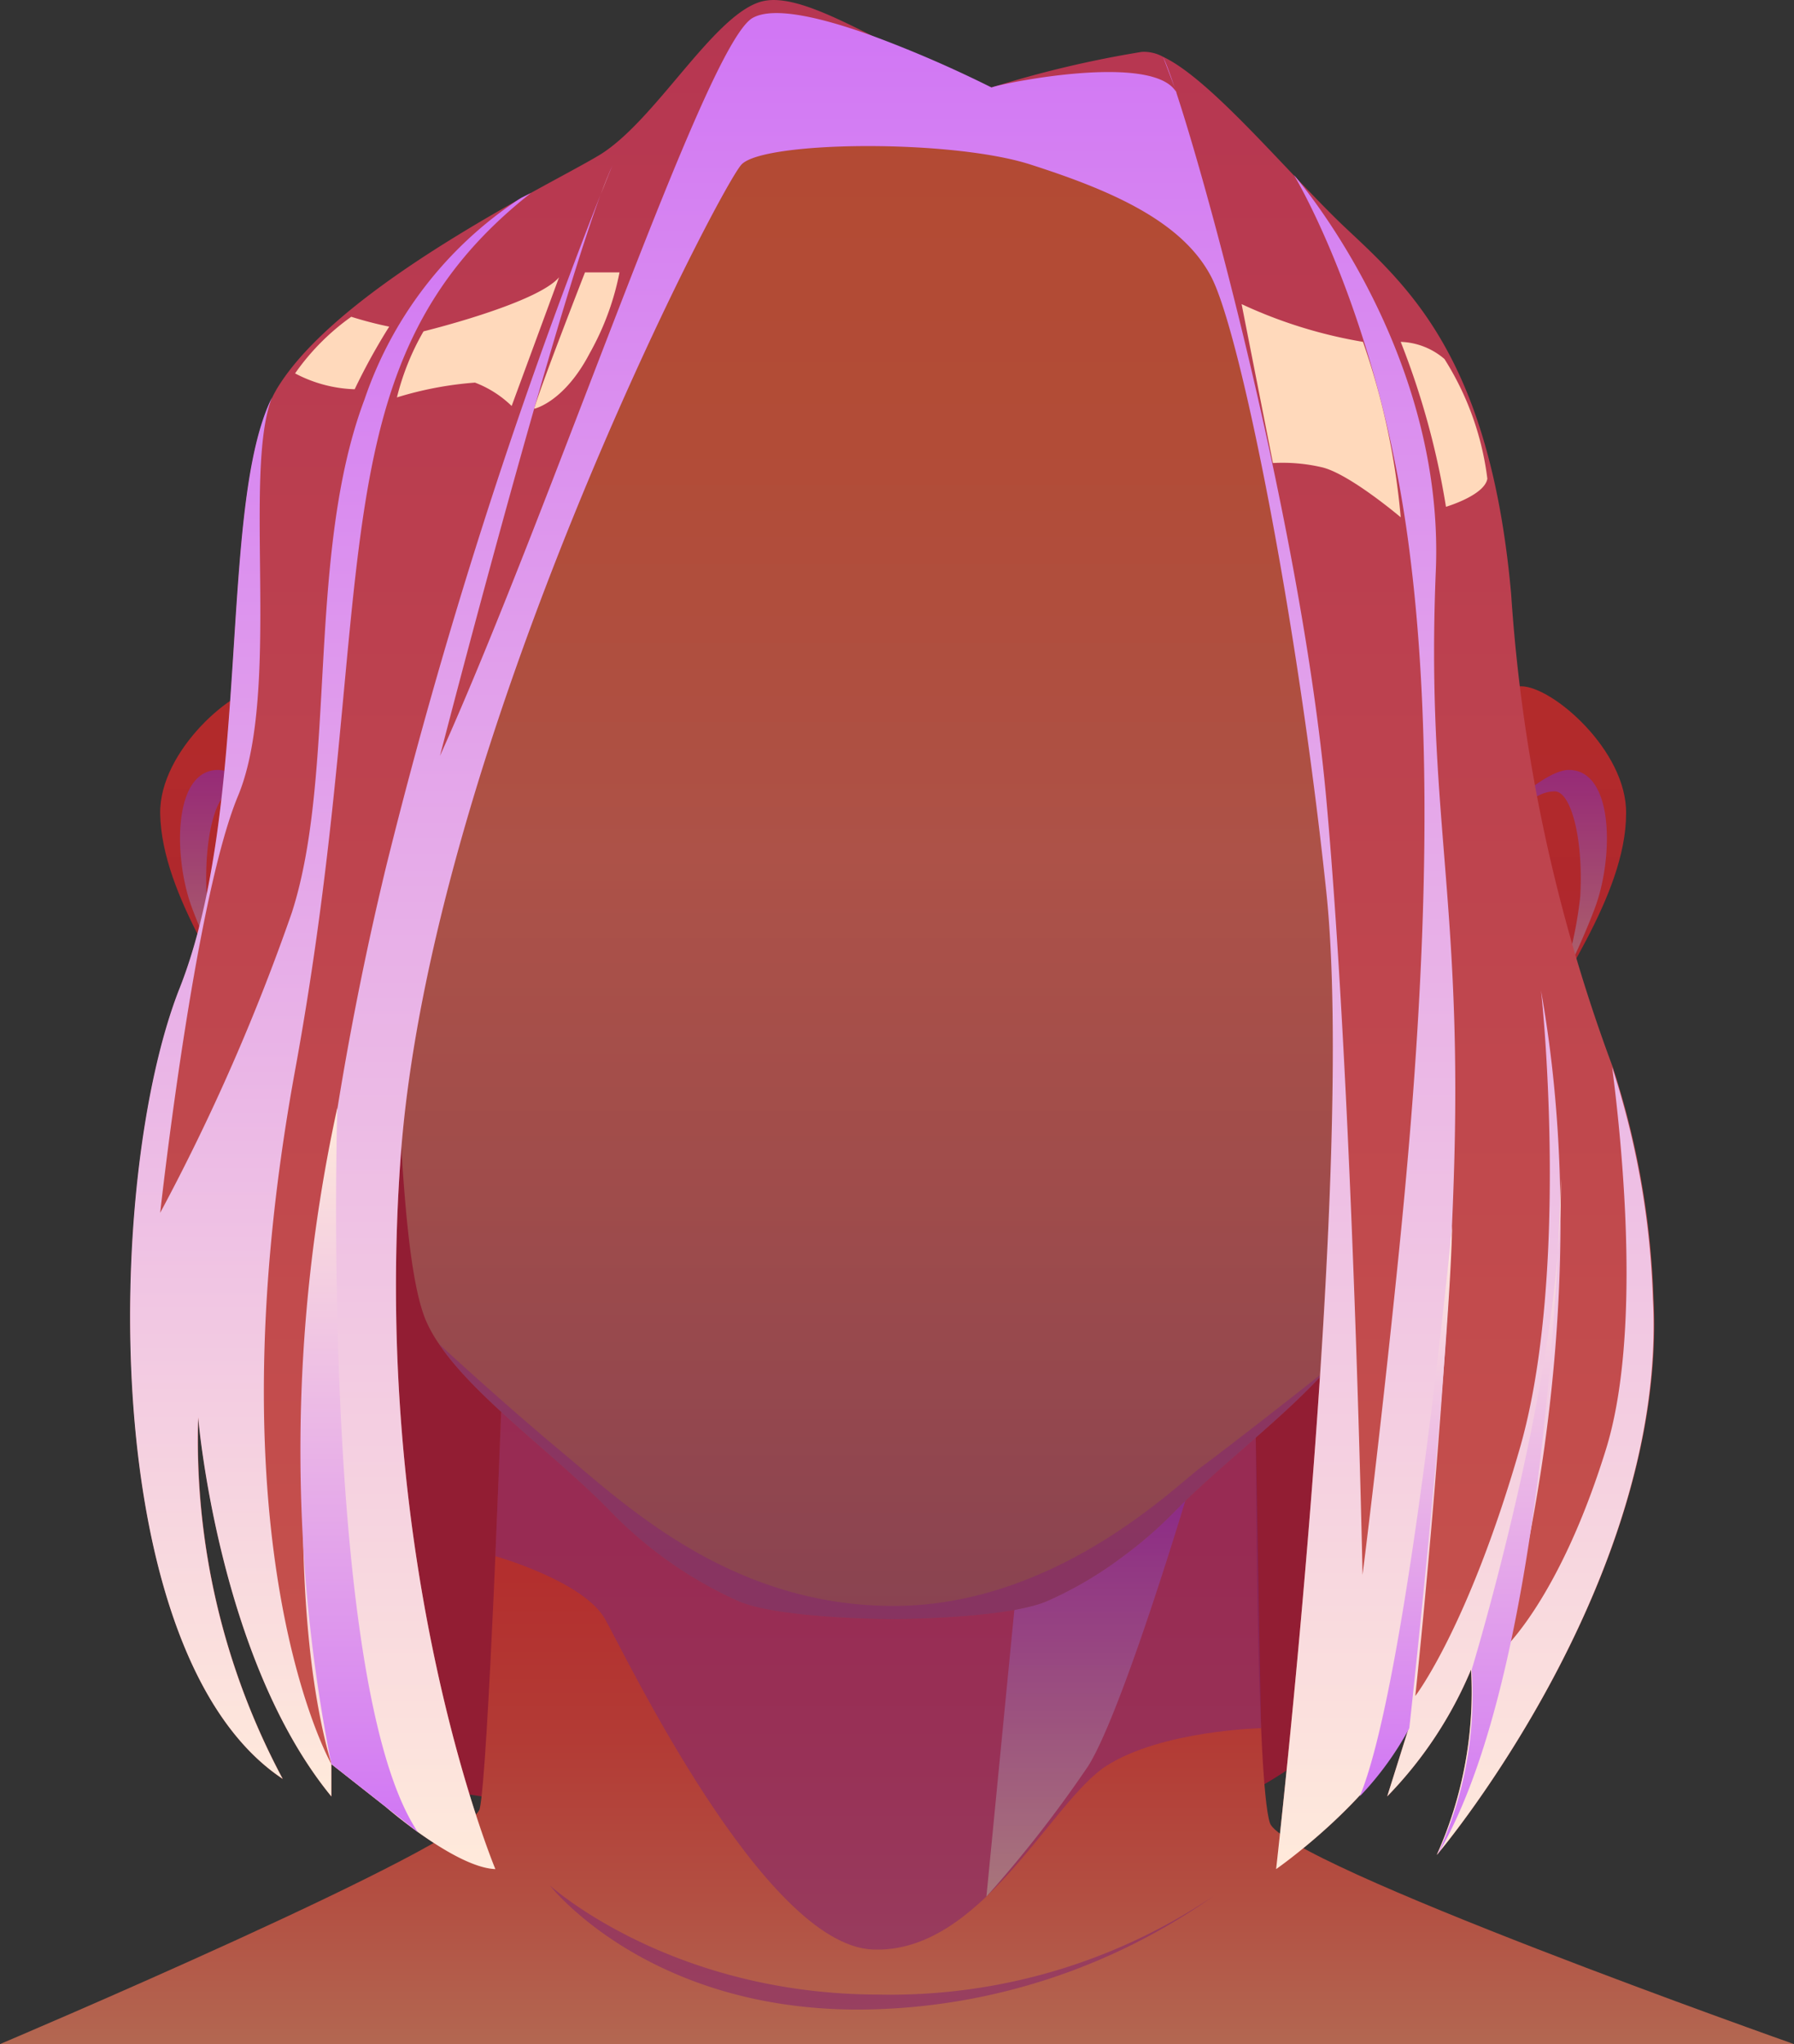<svg viewBox="0 0 83.66 95.31" xmlns="http://www.w3.org/2000/svg" xmlns:xlink="http://www.w3.org/1999/xlink"><rect x="0" y="0" width="83.66" height="95.31" fill="#333333" stroke="none"/><linearGradient id="a" gradientUnits="userSpaceOnUse" x1="41.83" x2="41.83" y1="95.31" y2="65.85"><stop offset="0" stop-color="#b36751"/><stop offset=".23" stop-color="#b34f42"/><stop offset=".48" stop-color="#b33b35"/><stop offset=".74" stop-color="#b32f2e"/><stop offset="1" stop-color="#b32b2b"/></linearGradient><linearGradient id="b" gradientUnits="userSpaceOnUse" x1="50.66" x2="50.66" y1="88.43" y2="69.73"><stop offset="0" stop-color="#b39e8f"/><stop offset=".99" stop-color="#852ba8"/></linearGradient><linearGradient id="c" gradientUnits="userSpaceOnUse" x1="69.7" x2="69.7" y1="53.98" y2="31.99"><stop offset="0" stop-color="#a71f30"/><stop offset=".42" stop-color="#af272d"/><stop offset="1" stop-color="#b32b2b"/></linearGradient><linearGradient id="d" x1="70.13" x2="70.13" xlink:href="#b" y1="47.28" y2="35.88"/><linearGradient id="e" x1="67.86" x2="67.86" xlink:href="#b" y1="46.99" y2="38.15"/><linearGradient id="f" gradientTransform="matrix(-1 0 0 1 -143.56 0)" x1="-157.18" x2="-157.18" xlink:href="#c" y1="53.98" y2="31.99"/><linearGradient id="g" gradientTransform="matrix(-1 0 0 1 -143.56 0)" x1="-156.74" x2="-156.74" xlink:href="#b" y1="47.28" y2="35.88"/><linearGradient id="h" gradientTransform="matrix(-1 0 0 1 -143.56 0)" x1="-159.01" x2="-159.01" xlink:href="#b" y1="46.99" y2="38.15"/><linearGradient id="i" gradientUnits="userSpaceOnUse" x1="41.21" x2="41.21" y1="75.5" y2="5.33"><stop offset="0" stop-color="#894351"/><stop offset=".28" stop-color="#9f4c4b"/><stop offset=".51" stop-color="#ad5248"/><stop offset=".57" stop-color="#ae5043"/><stop offset=".78" stop-color="#b24c37"/><stop offset="1" stop-color="#b34a33"/></linearGradient><linearGradient id="j" gradientUnits="userSpaceOnUse" x1="41.61" x2="41.61" y1="87.15"><stop offset="0" stop-color="#c7544b"/><stop offset="1" stop-color="#b63651"/></linearGradient><linearGradient id="k" gradientUnits="userSpaceOnUse" x1="15.42" x2="15.42" y1="83.76" y2="8.95"><stop offset="0" stop-color="#ffeadb"/><stop offset=".99" stop-color="#d177f4"/></linearGradient><linearGradient id="l" x1="28.02" x2="28.56" xlink:href="#k" y1="8.38" y2="8.38"/><linearGradient id="m" x1="45.64" x2="45.64" xlink:href="#k" y1="87.15" y2=".61"/><linearGradient id="n" gradientUnits="userSpaceOnUse" x1="69.91" x2="69.91" y1="86.49" y2="54.97"><stop offset=".01" stop-color="#d177f4"/><stop offset="1" stop-color="#ffeadb"/></linearGradient><linearGradient id="o" x1="16.76" x2="16.76" xlink:href="#n" y1="85.43" y2="51.65"/><linearGradient id="p" x1="65.55" x2="65.55" xlink:href="#n" y1="83.76" y2="57.16"/><path d="m20.69 83.48s24.82 4.15 32.67 2a21.55 21.55 0 0 0 11.58-7.45l.6-25.03-51.71-4.7s.48 29.88 6.86 35.18z" fill="#921d33"/><path d="m23.37 65.85s-.61 16.83-1 18.49-22.37 10.97-22.37 10.97h83.66s-23.8-8.4-24.44-10.31-.66-18-.66-18z" fill="url(#a)"/><path d="m23.1 72.56s4.12 1.16 5.12 2.94 7.41 15.18 12.47 15.4 8.31-6.9 10.9-8.56 7.22-1.76 7.22-1.76l-.25-13.58-35.19-1.15z" fill="#852b6c" opacity=".6"/><path d="m47.3 75.08-1.3 13.35a57.08 57.08 0 0 0 4.75-6.09c1.6-2.56 4.6-12.61 4.6-12.61z" fill="url(#b)" opacity=".6"/><path d="m25.64 87.91s5.6 5.09 15.36 5.09a26.93 26.93 0 0 0 15.6-4.6 28.86 28.86 0 0 1 -16.6 5.3c-9.86 0-14.36-5.79-14.36-5.79z" fill="#852b6c" opacity=".6"/><path d="m65.07 37.31s3.5-5.31 5.87-5.31c1.45 0 4.93 3 4.89 5.93 0 3.88-3.48 8.29-4.34 10.55s-3.07 5.19-4.49 5.52-3.39-2.51-3.39-2.51.67-10.67 1.46-14.18z" fill="url(#c)"/><path d="m65.32 43s5.75-7.1 7.84-7.1 2.09 4 1.25 6.34c-.58 1.6-1.72 3.9-1.72 3.9a19 19 0 0 0 1-4.32c.16-2.85-.47-4.93-1.19-4.92-1.32 0-2.37 1.82-2.53 2.46s1 3.45.72 5.41-1.49 2.71-1.88 2.5.19-2.45-.14-3.27-1.39-1.92-2-1.67-1.35.67-1.35.67z" fill="url(#d)" opacity=".6"/><path d="m65.32 43s1.42-.85 1.85-.58 1.53 1.26 1.57 1.88-.34 2.38 0 2.68 1.6-1.68 1.66-3.43a13.46 13.46 0 0 0 -.93-4c0-.24.23-1.37.23-1.37a38.4 38.4 0 0 0 -4.38 4.82z" fill="url(#e)" opacity=".6"/><path d="m18.24 37.31s-3.5-5.31-5.87-5.31c-1.45 0-4.94 3-4.9 5.93.06 3.88 3.49 8.29 4.34 10.55s3.08 5.2 4.55 5.49 3.39-2.51 3.39-2.51-.75-10.64-1.51-14.15z" fill="url(#f)"/><path d="m18 43s-5.74-7.1-7.83-7.1-2.09 4-1.25 6.34c.58 1.6 1.72 3.9 1.72 3.9a19 19 0 0 1 -1-4.32c-.16-2.85.47-4.93 1.19-4.92 1.32 0 2.36 1.82 2.53 2.46s-1.05 3.45-.73 5.41 1.5 2.71 1.89 2.5-.21-2.43.15-3.21 1.39-1.92 2-1.67 1.33.61 1.33.61z" fill="url(#g)" opacity=".6"/><path d="m18 43s-1.41-.85-1.84-.58-1.53 1.26-1.57 1.88.34 2.38 0 2.68-1.6-1.68-1.66-3.43a13.46 13.46 0 0 1 .93-4c0-.24-.23-1.37-.23-1.37a37.77 37.77 0 0 1 4.37 4.82z" fill="url(#h)" opacity=".6"/><path d="m66 39.59c-.39 4.18-1.19 8.07-1.38 12.44s-.52 7.97-1.2 9.55a8.51 8.51 0 0 1 -1.53 2.26c-1.94 2.19-5 4.49-7.12 6.64a19.18 19.18 0 0 1 -2.39 2.08 17.73 17.73 0 0 1 -3.59 2.11c-2 .82-7.16.82-7.16.82s-5.17 0-7.16-.82a19.3 19.3 0 0 1 -6-4.2c-2.47-2.55-6.32-5.29-8-7.81a6.32 6.32 0 0 1 -.61-1.09c-.68-1.62-1-5.18-1.23-9.55s-1-8.26-1.38-12.44-2-19.53-.78-22.86 17-11.4 25.2-11.4c5.73 0 14.65 4.4 19.89 8.18 2.22 1.6 3.78 3.09 4.14 4.08 1.19 3.34.72 17.83.3 22.01z" fill="url(#i)"/><path d="m61.89 63.84c-1.94 2.19-5 4.49-7.12 6.64a19.18 19.18 0 0 1 -2.39 2.08 17.73 17.73 0 0 1 -3.59 2.11c-2 .82-7.16.82-7.16.82s-5.17 0-7.16-.82a19.3 19.3 0 0 1 -6-4.2c-2.47-2.55-6.32-5.29-8-7.81 0 0 2.8 2.6 5.76 5.07s7.88 7.15 15.44 7.15 13.16-5.6 14.33-6.46 5.73-4.42 5.89-4.58z" fill="#852b6c" opacity=".6"/><path d="m67 86.49a18.56 18.56 0 0 0 1.6-8.64 18.9 18.9 0 0 1 -3.91 5.91l1-3.18c-1.82 3.54-6.18 6.57-6.18 6.57s3.71-32.63 2.34-45.57-4-26-5.35-28.64-4.74-4.08-8.45-5.27-12.43-1.1-13.47 0-14.51 27.08-15.9 46.33 4.42 33.15 4.42 33.15c-1.86-.07-5.1-2.89-5.1-2.89l-2.54-2v1.51c-5.28-6.44-6.21-17.68-6.21-17.68a33.51 33.51 0 0 0 3.94 16.86c-8.64-5.74-8.3-28-4.81-36.85 3.39-8.55 1.77-22.46 4.32-27.57.06-.14.14-.27.21-.4 2-3.31 7.3-6.58 11.18-8.77l.18-.11.48-.25c1.36-.75 2.5-1.35 3.17-1.75 2.62-1.57 5.31-6.52 7.56-7.17 1.21-.35 3.07.52 5.15 1.57a31 31 0 0 0 5.61 2.43 50.11 50.11 0 0 1 7-1.66 1.84 1.84 0 0 1 1 .23c1.62.76 3.94 3.26 6.06 5.49.86.9 1.69 1.77 2.42 2.46 2.95 2.77 6.77 6.11 7.75 17.1a77.76 77.76 0 0 0 4.74 22.06 38.64 38.64 0 0 1 1.9 10.79c.67 12.95-9.76 25.56-10.11 25.94z" fill="url(#j)"/><path d="m15.45 82.25v1.51c-5.28-6.44-6.21-17.68-6.21-17.68a33.51 33.51 0 0 0 3.94 16.86c-8.64-5.74-8.3-28-4.81-36.85 3.39-8.55 1.77-22.46 4.32-27.57-1.39 3.48.44 13.72-1.59 18.59s-3.63 19.44-3.63 19.44a97.17 97.17 0 0 0 6.14-14c2.11-6.55.65-16.67 3.39-23.93a18.17 18.17 0 0 1 7.14-9.29l.18-.11.44-.22c-10.3 8.1-6.93 18.67-11 40.91s1.69 32.34 1.69 32.34z" fill="url(#k)"/><path d="m28.56 7.71c-.06.14-.25.6-.54 1.34.2-.54.38-.99.54-1.34z" fill="url(#l)"/><path d="m67 86.49a18.56 18.56 0 0 0 1.6-8.64 18.9 18.9 0 0 1 -3.91 5.91l1-3.18c-1.82 3.54-6.18 6.57-6.18 6.57s3.71-32.63 2.34-45.57-4-26-5.35-28.64-4.74-4.08-8.45-5.27-12.43-1.1-13.47 0-14.51 27.08-15.9 46.33 4.42 33.15 4.42 33.15c-1.86-.07-5.1-2.89-5.1-2.89l-2.54-2c-2.38-8-1.63-24.53 2.54-41.83a248.49 248.49 0 0 1 10-31.34c-2.4 6.55-7.32 25.51-7.48 26.15 5.3-11.78 12.35-33.1 14.57-34.4 1-.57 3.28 0 5.54.81a55.84 55.84 0 0 1 5.61 2.43c.38-.18 7.61-1.67 8.63.25 0 0-.63-1.67-.63-1.67 1 2 6.38 20.9 7.62 34.71s1.68 36.06 1.68 36.06.78-6.11 1.63-14.4 2-21.67.61-32.92c-1.3-10.87-5.18-17.51-5.44-17.95.4.47 7 8.3 6.62 18.37-.44 10.4 1 14.61.9 25.37s-1.86 27.18-1.86 27.18 2.46-3.19 4.86-11.5c2.32-8 1.11-20.57 1-21.4 2.81 15.73-1.78 30.75-1.78 30.75s2.64-2.35 4.81-9.35c1.64-5.29.79-13.93.29-17.82a38.64 38.64 0 0 1 1.9 10.79c.7 12.95-9.73 25.56-10.08 25.94z" fill="url(#m)"/><path d="m68.63 77.85s4.27-14 4.16-22.88c0 0-.45 22.69-5.76 31.52a17.69 17.69 0 0 0 1.6-8.64z" fill="url(#n)"/><path d="m15.45 82.25a75 75 0 0 1 .28-30.6s-.82 27 3.76 33.78z" fill="url(#o)"/><path d="m65.72 80.58s1.83-16.6 2-23.42c0 0-2.07 21.21-4.31 26.6a14.66 14.66 0 0 0 2.31-3.18z" fill="url(#p)"/><g fill="#ffd9bb"><path d="m19.75 15.45s5.28-1.29 6.32-2.52l-2.21 6a5 5 0 0 0 -1.71-1.09 16.45 16.45 0 0 0 -3.64.69 11.83 11.83 0 0 1 1.24-3.08z"/><path d="m18.15 15.23a17.53 17.53 0 0 1 -1.77-.46 10.93 10.93 0 0 0 -2.62 2.64 6.35 6.35 0 0 0 2.78.74 28.76 28.76 0 0 1 1.61-2.92z"/><path d="m24.91 19.06s1.39-.29 2.59-2.59a12.64 12.64 0 0 0 1.39-3.77h-1.61s-2.07 5.3-2.37 6.36z"/><path d="m57.9 14.18a22 22 0 0 0 5.66 1.76 33.87 33.87 0 0 1 1.76 8.18s-2.44-2.07-3.71-2.34a8.11 8.11 0 0 0 -2.25-.19z"/><path d="m65.32 15.94a36.7 36.7 0 0 1 2.11 7.69s1.8-.53 1.93-1.31a13.57 13.57 0 0 0 -2-5.58 3.29 3.29 0 0 0 -2.04-.8z"/></g></svg>